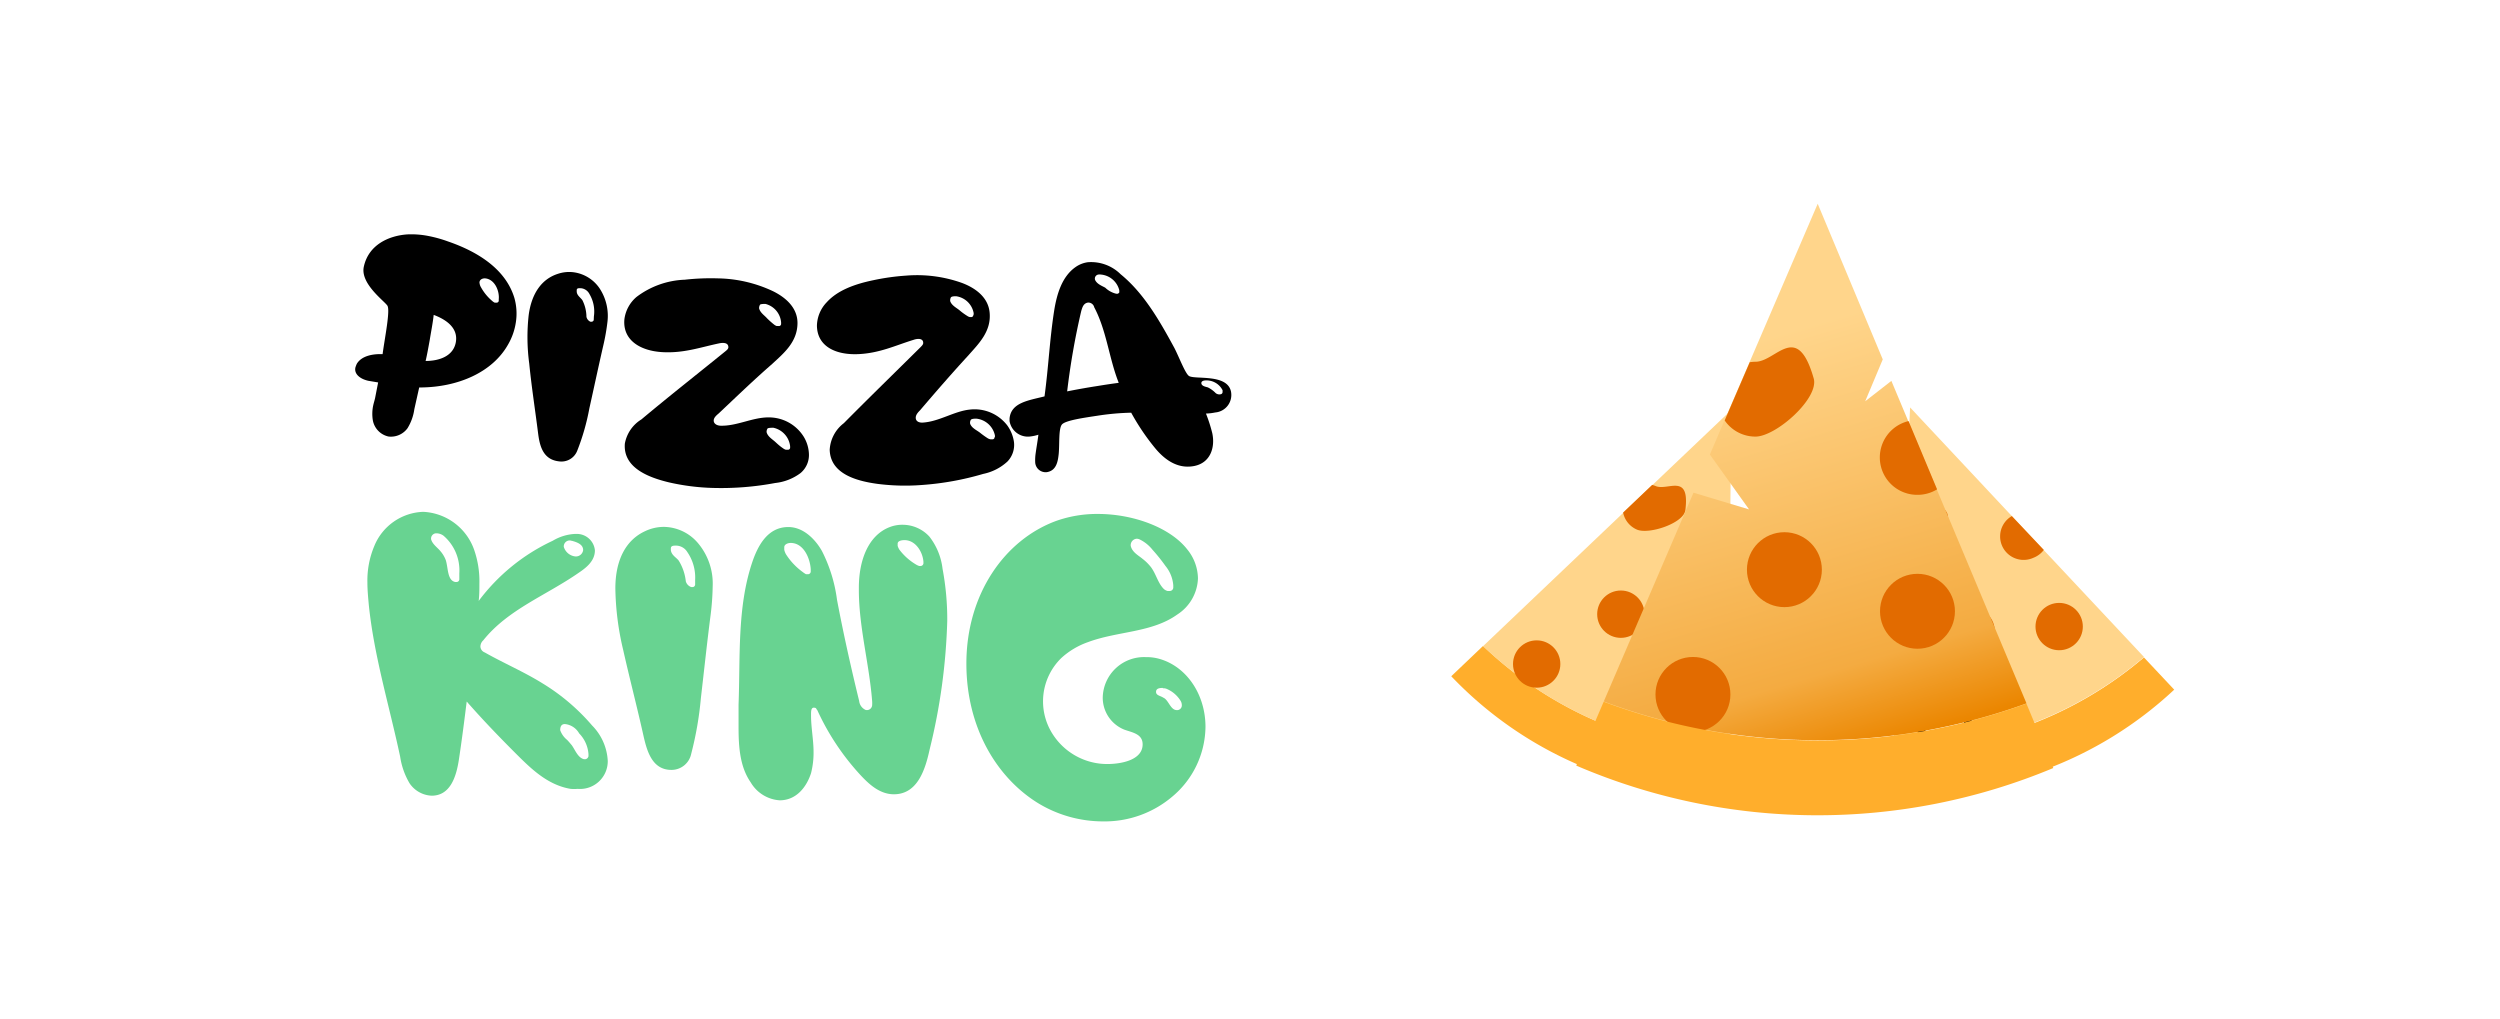 <svg xmlns="http://www.w3.org/2000/svg" xmlns:xlink="http://www.w3.org/1999/xlink" viewBox="0 0 319 130"><defs><linearGradient id="a" x1="218.47" y1="45.12" x2="233.74" y2="96.85" gradientUnits="userSpaceOnUse"><stop offset="0" stop-color="#ffd58b"/><stop offset="0.8" stop-color="#f4ab41"/><stop offset="1" stop-color="#eb8600"/></linearGradient></defs><title>white-logo</title><rect width="319" height="130" fill="#fff"/><path d="M277.43,88a49.32,49.32,0,0,1-36.14,13.25l.28-5.6a49.3,49.3,0,0,0,32-11.76Z" fill="#ffae2c"/><path d="M273.58,83.84a49.3,49.3,0,0,1-32,11.76L242.79,71l.25-5.11h0l.69-13.9,13,13.88,4.08,4.35Z" fill="#ffd58b"/><circle cx="248.11" cy="92.56" r="3.02" fill="#fff" stroke="#000" stroke-miterlimit="10"/><circle cx="251.52" cy="80.55" r="3.02" fill="#e26b00"/><path d="M260.79,70.17a3,3,0,0,1-1.32,1,3,3,0,0,1-2.76-5.32Z" fill="#e26b00"/><circle cx="262.75" cy="79.95" r="3.02" fill="#e26b00"/><path d="M245.57,71.31a3,3,0,0,1-2.78-.36l.25-5.11h0a3.89,3.89,0,0,1,.42-.19c1.56-.59,2-4.32,4.87-.39C249.32,66.61,247.13,70.72,245.57,71.31Z" fill="#e26b00"/><path d="M220.5,101.6a49.32,49.32,0,0,1-35.32-15.31l4.06-3.87A49.27,49.27,0,0,0,220.55,96Z" fill="#ffae2c"/><path d="M220.55,96a49.27,49.27,0,0,1-31.31-13.55l17.87-17,3.71-3.53h0l10.08-9.59-.16,19,0,6Z" fill="#ffd58b"/><circle cx="196.08" cy="84.73" r="3.02" fill="#e26b00"/><circle cx="206.82" cy="78.37" r="3.02" fill="#e26b00"/><path d="M220.7,77.25a3,3,0,0,1-1.63-.21,3,3,0,0,1,1.67-5.76Z" fill="#fff" stroke="#000" stroke-miterlimit="10"/><circle cx="215.38" cy="85.68" r="3.02" fill="#fff" stroke="#000" stroke-miterlimit="10"/><path d="M208.88,67.58a3,3,0,0,1-1.77-2.18l3.71-3.53h0c.15.05.3.09.44.15,1.53.66,4.4-1.76,3.79,3.08C214.84,66.76,210.42,68.23,208.88,67.58Z" fill="#e26b00"/><path d="M258.58,89.75a77.78,77.78,0,0,1-26.64,4.7,78,78,0,0,1-27.3-4.94l11.45-26.64L223.18,65l-5-7,1.86-4.35,3.2-7.43h0L231.94,26l8.3,19.86L238,51.2l3.34-2.6,2.15,5.13,3.64,8.71Z" fill="url(#a)"/><circle cx="216.02" cy="88.61" r="4.78" fill="#e26b00"/><path d="M262,98a78,78,0,0,1-60.87-.31l3.5-8.15a78,78,0,0,0,27.3,4.94,77.78,77.78,0,0,0,26.64-4.7Z" fill="#ffae2c"/><circle cx="227.69" cy="72.69" r="4.78" fill="#e26b00"/><path d="M247.17,62.44a4.73,4.73,0,0,1-2.5.7,4.77,4.77,0,0,1-1.14-9.41Z" fill="#e26b00"/><circle cx="244.67" cy="78" r="4.78" fill="#e26b00"/><path d="M224,55.71a4.75,4.75,0,0,1-3.93-2.06l3.2-7.43h0a4.49,4.49,0,0,1,.73-.06c2.64,0,5.31-5.3,7.43,2.13C232.14,50.82,226.62,55.71,224,55.71Z" fill="#e26b00"/><path d="M45.35,46.89a3.65,3.65,0,0,1,.18-.47c.6-1,2-1.28,3.29-1.23.26-2,1-5.59.61-6.19s-3.51-2.83-3-5c.62-2.78,3.18-3.92,5.53-4.09a11.15,11.15,0,0,1,2.64.19,16.4,16.4,0,0,1,2.54.7c4,1.37,7.4,3.63,8.49,7.2a7.3,7.3,0,0,1,.2,3.08,8,8,0,0,1-1,2.88c-2,3.56-6.4,5.44-11.14,5.48-.08,0-.12,0-.2,0l-.62,2.77A6.25,6.25,0,0,1,52,54.64a2.62,2.62,0,0,1-2.43,1.06,2.59,2.59,0,0,1-2-2.09,5.17,5.17,0,0,1,.06-1.92c.06-.27.16-.58.23-.89l.39-2L47,48.59C46,48.37,45.16,47.76,45.35,46.89Zm9.48-3.48c-.16.88-.32,1.79-.52,2.65,1.71,0,3.56-.6,3.86-2.43s-1.3-2.88-2.83-3.45C55.22,41.28,55,42.33,54.83,43.41ZM62,35.53c-.39-.06-.81.12-.82.52a1.64,1.64,0,0,0,.11.45,6.21,6.21,0,0,0,1.5,1.89,1.26,1.26,0,0,0,.34.23l.18,0a.29.29,0,0,0,.33-.21l0-.21C63.75,37.21,63.2,35.72,62,35.53Z"/><path d="M73.66,57.5a2.16,2.16,0,0,1-2.33,1.37c-2.1-.23-2.48-2.07-2.68-3.67-.37-2.94-.83-5.88-1.12-8.81a25.44,25.44,0,0,1-.07-6.18c.37-2.79,1.68-4.62,3.73-5.27a4.51,4.51,0,0,1,2-.2,4.76,4.76,0,0,1,3.32,2.06,6.38,6.38,0,0,1,1,4.28A26.55,26.55,0,0,1,77,44c-.63,2.73-1.2,5.43-1.8,8.12A28.94,28.94,0,0,1,73.66,57.5Zm2.12-17.12a4.37,4.37,0,0,0-.56-2.85,1.36,1.36,0,0,0-1.06-.75c-.25,0-.54-.06-.57.22l0,.18c0,.5.47.77.72,1.12a4.8,4.8,0,0,1,.52,2.12.89.89,0,0,0,.5.63h.18c.11,0,.24-.12.25-.22Z"/><path d="M79.67,40.77a4.47,4.47,0,0,1,1.55-2.88,10.85,10.85,0,0,1,6.17-2.2,29.81,29.81,0,0,1,4.23-.17,17.11,17.11,0,0,1,7,1.63c1.47.72,3.13,2,3.14,4.05,0,2.49-1.83,3.93-3.23,5.24-2.3,2-4.55,4.17-6.82,6.31-.23.2-.63.51-.64.9s.36.65.87.67c2.09.06,4.08-1.07,6.13-1.06a5.24,5.24,0,0,1,4.5,2.49,4.58,4.58,0,0,1,.65,2.19,3,3,0,0,1-1.08,2.43,6.54,6.54,0,0,1-3.22,1.26,37.33,37.33,0,0,1-8,.63,28.49,28.49,0,0,1-5.56-.71c-2.75-.66-5.86-1.92-5.63-4.94a4.57,4.57,0,0,1,2.11-3.09c3.58-3,7.19-5.83,10.75-8.72.12-.1.35-.27.35-.49,0-.39-.28-.54-.65-.55a2.09,2.09,0,0,0-.52.05c-2.4.5-4.54,1.29-7.3,1.12S79.45,43.42,79.67,40.77Zm20,.58c0-.07,0-.14,0-.21a2.66,2.66,0,0,0-2-2.36c-.18,0-.6,0-.69.1a.85.85,0,0,0-.12.46c.14.57.69.9,1,1.26a10.34,10.34,0,0,0,.92.82,1,1,0,0,0,.33.18c.07,0,.15,0,.22,0A.28.28,0,0,0,99.67,41.35Zm1.15,15.8c0-.08,0-.15,0-.22a2.73,2.73,0,0,0-2.14-2.35c-.19,0-.65,0-.74.1a.75.75,0,0,0-.12.47c.15.57.73.89,1.12,1.25s.63.57,1,.82a1,1,0,0,0,.35.17c.08,0,.16,0,.24,0A.28.28,0,0,0,100.82,57.15Z"/><path d="M104.24,41.56a4.44,4.44,0,0,1,1.26-3c1.38-1.52,3.56-2.31,5.91-2.8a29.35,29.35,0,0,1,4.19-.59,17.06,17.06,0,0,1,7.14.93c1.53.57,3.31,1.7,3.53,3.72.27,2.47-1.44,4.08-2.7,5.52-2.09,2.27-4.12,4.61-6.16,7-.22.23-.58.57-.56,1s.43.62.93.58c2.09-.14,4-1.47,6-1.66a5.26,5.26,0,0,1,4.73,2,4.76,4.76,0,0,1,.87,2.12,3.06,3.06,0,0,1-.84,2.52,6.49,6.49,0,0,1-3.08,1.57,36.77,36.77,0,0,1-7.9,1.42,27.63,27.63,0,0,1-5.61-.15c-2.79-.38-6-1.33-6.08-4.35A4.58,4.58,0,0,1,107.67,54c3.27-3.3,6.58-6.52,9.83-9.74.11-.12.32-.31.3-.52,0-.39-.33-.52-.7-.49a2,2,0,0,0-.52.11c-2.34.72-4.39,1.73-7.15,1.83S104.28,44.23,104.24,41.56Zm20-1.4c0-.07,0-.14,0-.21A2.65,2.65,0,0,0,122,37.8c-.18,0-.6,0-.68.17a.81.81,0,0,0-.07.47c.2.55.78.82,1.17,1.14a8,8,0,0,0,1,.73.88.88,0,0,0,.34.15c.08,0,.15,0,.23,0A.29.29,0,0,0,124.2,40.16Zm2.71,15.6a1.49,1.49,0,0,0,0-.21,2.71,2.71,0,0,0-2.37-2.13c-.19,0-.64,0-.72.18a.74.74,0,0,0-.07.47c.2.55.82.81,1.24,1.13a10.83,10.83,0,0,0,1,.72,1.09,1.09,0,0,0,.37.14c.08,0,.16,0,.24,0A.27.27,0,0,0,126.91,55.76Z"/><path d="M128.82,53.73c0-.1,0-.21,0-.35.21-2,2.35-2.27,4.46-2.8.5-3.65.66-7.3,1.23-10.93.34-2.14,1-4.34,2.7-5.55a3.57,3.57,0,0,1,1.59-.64A5.36,5.36,0,0,1,143,35c3,2.45,5,6,6.84,9.38.63,1.22,1.42,3.35,1.9,3.61.82.45,4.83-.3,5.33,1.95a2.24,2.24,0,0,1-2,2.69,6.78,6.78,0,0,1-1.19.14,19,19,0,0,1,.81,2.52c.38,1.81-.24,3.76-2.3,4.17-2.31.46-4-1.07-5-2.28a29.12,29.12,0,0,1-3.05-4.52,32.39,32.39,0,0,0-4.34.39c-1.55.24-4.08.58-4.51,1.13s-.28,2.53-.4,3.75c-.1.92-.28,2.15-1.55,2.32a1.33,1.33,0,0,1-1.45-1.29,6,6,0,0,1,.06-1.12c.11-.8.25-1.57.35-2.37a5.36,5.36,0,0,1-1,.22A2.37,2.37,0,0,1,128.82,53.73Zm10-15.12c-.59.09-.72.65-.85,1.06a92.37,92.37,0,0,0-1.8,10.27c1.25-.25,2.54-.48,3.83-.68.92-.15,1.83-.29,2.75-.41-.05-.1-.08-.24-.13-.34-1.14-3.06-1.47-6.42-3-9.31A.77.77,0,0,0,138.81,38.61Zm4-1.37,0-.21a2.66,2.66,0,0,0-2.38-2,.7.7,0,0,0-.26,0,.52.52,0,0,0-.45.68c.24.54.87.76,1.3,1a3,3,0,0,0,1.4.77c.07,0,.12,0,.19,0A.38.38,0,0,0,142.85,37.24ZM156,50l0-.21a2.3,2.3,0,0,0-2.11-1.25c-.33,0-.65.1-.59.41s.52.4.82.48a3.62,3.62,0,0,1,1,.73.75.75,0,0,0,.63.15A.29.29,0,0,0,156,50Z"/><path d="M73.72,100.66a5.56,5.56,0,0,1-.91,0c-3-.5-5.16-2.69-7-4.52-2-2-4-4.07-5.89-6.21-.14-.14-.23-.28-.37-.41-.31,2.51-.63,5-1,7.44-.32,2.06-1.05,4.57-3.47,4.57a3.58,3.58,0,0,1-2.83-1.6,9.41,9.41,0,0,1-1.19-3.38c-1.37-6.44-3.33-12.83-4-19.36-.09-1-.18-1.92-.18-2.88a11.33,11.33,0,0,1,.87-4.61A7,7,0,0,1,54,65.31a7.25,7.25,0,0,1,6.53,4.93,12.22,12.22,0,0,1,.64,4.25c0,.73,0,1.46-.09,2.19A24.93,24.93,0,0,1,70.53,69a6.13,6.13,0,0,1,2.83-.87h.13a2.32,2.32,0,0,1,2.42,2.1c0,1.42-1.23,2.29-2.1,2.88-4.15,2.88-9,4.66-12.14,8.59a1.11,1.11,0,0,0-.37.82.85.85,0,0,0,.55.73c2.42,1.37,5,2.47,7.35,3.93a26.33,26.33,0,0,1,6.35,5.39,6.93,6.93,0,0,1,2,4.52A3.54,3.54,0,0,1,73.72,100.66ZM58.61,73.89c0-.09,0-.18,0-.27v-.46a5.84,5.84,0,0,0-2-4.79,1.55,1.55,0,0,0-.92-.32.67.67,0,0,0-.68.77c.18.64.82,1.05,1.19,1.51a3.75,3.75,0,0,1,.68,1.14c.32,1,.18,2.56,1.19,2.79h.23A.35.35,0,0,0,58.61,73.89ZM75.09,96.5v-.27a4.2,4.2,0,0,0-1.19-2.65,2.35,2.35,0,0,0-1.82-1.19c-.41,0-.6.27-.6.78a2.78,2.78,0,0,0,.87,1.23c.23.23.41.46.6.68.41.55.77,1.6,1.55,1.79h.23A.5.5,0,0,0,75.09,96.5Zm-.68-26.31c0-.73-.78-1-1.42-1.18-.09,0-.18-.05-.27-.05a.76.76,0,0,0-.78.82A1.73,1.73,0,0,0,73.4,71,.93.93,0,0,0,74.41,70.19Z" fill="#68d391"/><path d="M88.2,96.18a2.57,2.57,0,0,1-2.52,2.06c-2.42,0-3.1-2.29-3.56-4.3-.82-3.7-1.78-7.35-2.6-11a35.76,35.76,0,0,1-1-7.85c0-3.61,1.32-6.17,3.79-7.31a5.62,5.62,0,0,1,2.42-.55,5.81,5.81,0,0,1,4.43,2.19,8,8,0,0,1,1.78,5.35,33.72,33.72,0,0,1-.27,3.74c-.46,3.56-.83,7.08-1.24,10.6A43.54,43.54,0,0,1,88.2,96.18ZM88.7,74a5.73,5.73,0,0,0-1-3.56,1.7,1.7,0,0,0-1.42-.82c-.32,0-.68,0-.68.36v.23c.09.64.68.91,1,1.32a6.29,6.29,0,0,1,.91,2.65,1.08,1.08,0,0,0,.69.73h.22a.34.34,0,0,0,.28-.32Z" fill="#68d391"/><path d="M103.49,91.34c0,1.51.32,3.06.32,4.61a10.56,10.56,0,0,1-.32,2.7c-.54,1.69-1.82,3.47-4,3.47a4.64,4.64,0,0,1-3.7-2.29c-1.32-1.91-1.55-4.29-1.55-7,0-.91,0-1.92,0-2.92.23-6.08-.18-12.29,1.69-18,.69-2.1,1.92-4.66,4.66-4.66,2,0,3.52,1.69,4.29,3.06a19.12,19.12,0,0,1,1.92,6.21c.82,4.34,1.78,8.63,2.83,12.93a1.41,1.41,0,0,0,.83,1.14.67.67,0,0,0,.82-.55,3.42,3.42,0,0,0,0-.64c-.37-4.7-1.69-9.41-1.69-14.11V75c0-3.56,1.23-6.67,3.88-7.72a4.4,4.4,0,0,1,1.69-.32,4.63,4.63,0,0,1,3.43,1.51,8.21,8.21,0,0,1,1.68,4.11,34.91,34.91,0,0,1,.6,6.62,76.89,76.89,0,0,1-2.24,16.4c-.55,2.51-1.51,5.75-4.57,5.75-1.82,0-3.19-1.32-4.15-2.33a31.44,31.44,0,0,1-5.62-8.4c-.18-.18-.09-.32-.46-.32S103.49,90.88,103.49,91.34Zm-2.6-22.06c-.37,0-.82.18-.82.55v.32a2.07,2.07,0,0,0,.23.59A8.35,8.35,0,0,0,102.44,73a2.88,2.88,0,0,0,.41.27h.28a.35.35,0,0,0,.32-.37v-.27C103.36,71.2,102.53,69.28,100.89,69.28Zm14.52-.36c-.45,0-.87.13-.87.45v.28a1.91,1.91,0,0,0,.23.5A7.36,7.36,0,0,0,116.83,72a1.93,1.93,0,0,0,.46.22h.22a.38.38,0,0,0,.32-.32v-.22C117.74,70.42,116.83,68.92,115.41,68.92Z" fill="#68d391"/><path d="M146.24,83.85a5.93,5.93,0,0,1,1.73.23c3.47,1,5.85,4.56,5.85,8.67a11.77,11.77,0,0,1-4.25,8.91,13.33,13.33,0,0,1-8.86,3.15,15.94,15.94,0,0,1-8.4-2.42c-5.21-3.29-9-9.64-9-17.72,0-8.81,4.85-15.8,11.51-18.22a15.61,15.61,0,0,1,5.26-.87c4.61,0,9.27,1.78,11.41,4.52a6,6,0,0,1,1.37,3.7,5.72,5.72,0,0,1-2.65,4.62c-3.24,2.32-7.58,2.1-11.37,3.51a9.92,9.92,0,0,0-3.38,2,7.72,7.72,0,0,0-1.18,9.68,8.26,8.26,0,0,0,7,3.88c1.88,0,4.52-.54,4.52-2.51,0-1.32-1.27-1.5-2.32-1.87A4.39,4.39,0,0,1,140.71,89,5.27,5.27,0,0,1,146.24,83.85ZM149.71,75v-.32a4.44,4.44,0,0,0-1-2.47,22.55,22.55,0,0,0-1.65-2.06,4.74,4.74,0,0,0-1.64-1.32,1,1,0,0,0-.37-.09.83.83,0,0,0-.77.91c.18.82,1,1.23,1.5,1.65a6,6,0,0,1,1.1,1.09c.64.87.87,2,1.6,2.74a1.13,1.13,0,0,0,.5.28h.27A.45.45,0,0,0,149.71,75Zm-1.33,12.78c-.41,0-.87.05-.87.51s.6.5.92.73c.68.27.91,1.59,1.73,1.59a.6.6,0,0,0,.64-.64,1.07,1.07,0,0,0-.13-.5,3.83,3.83,0,0,0-1.88-1.6A1.43,1.43,0,0,0,148.38,87.82Z" fill="#68d391"/></svg>